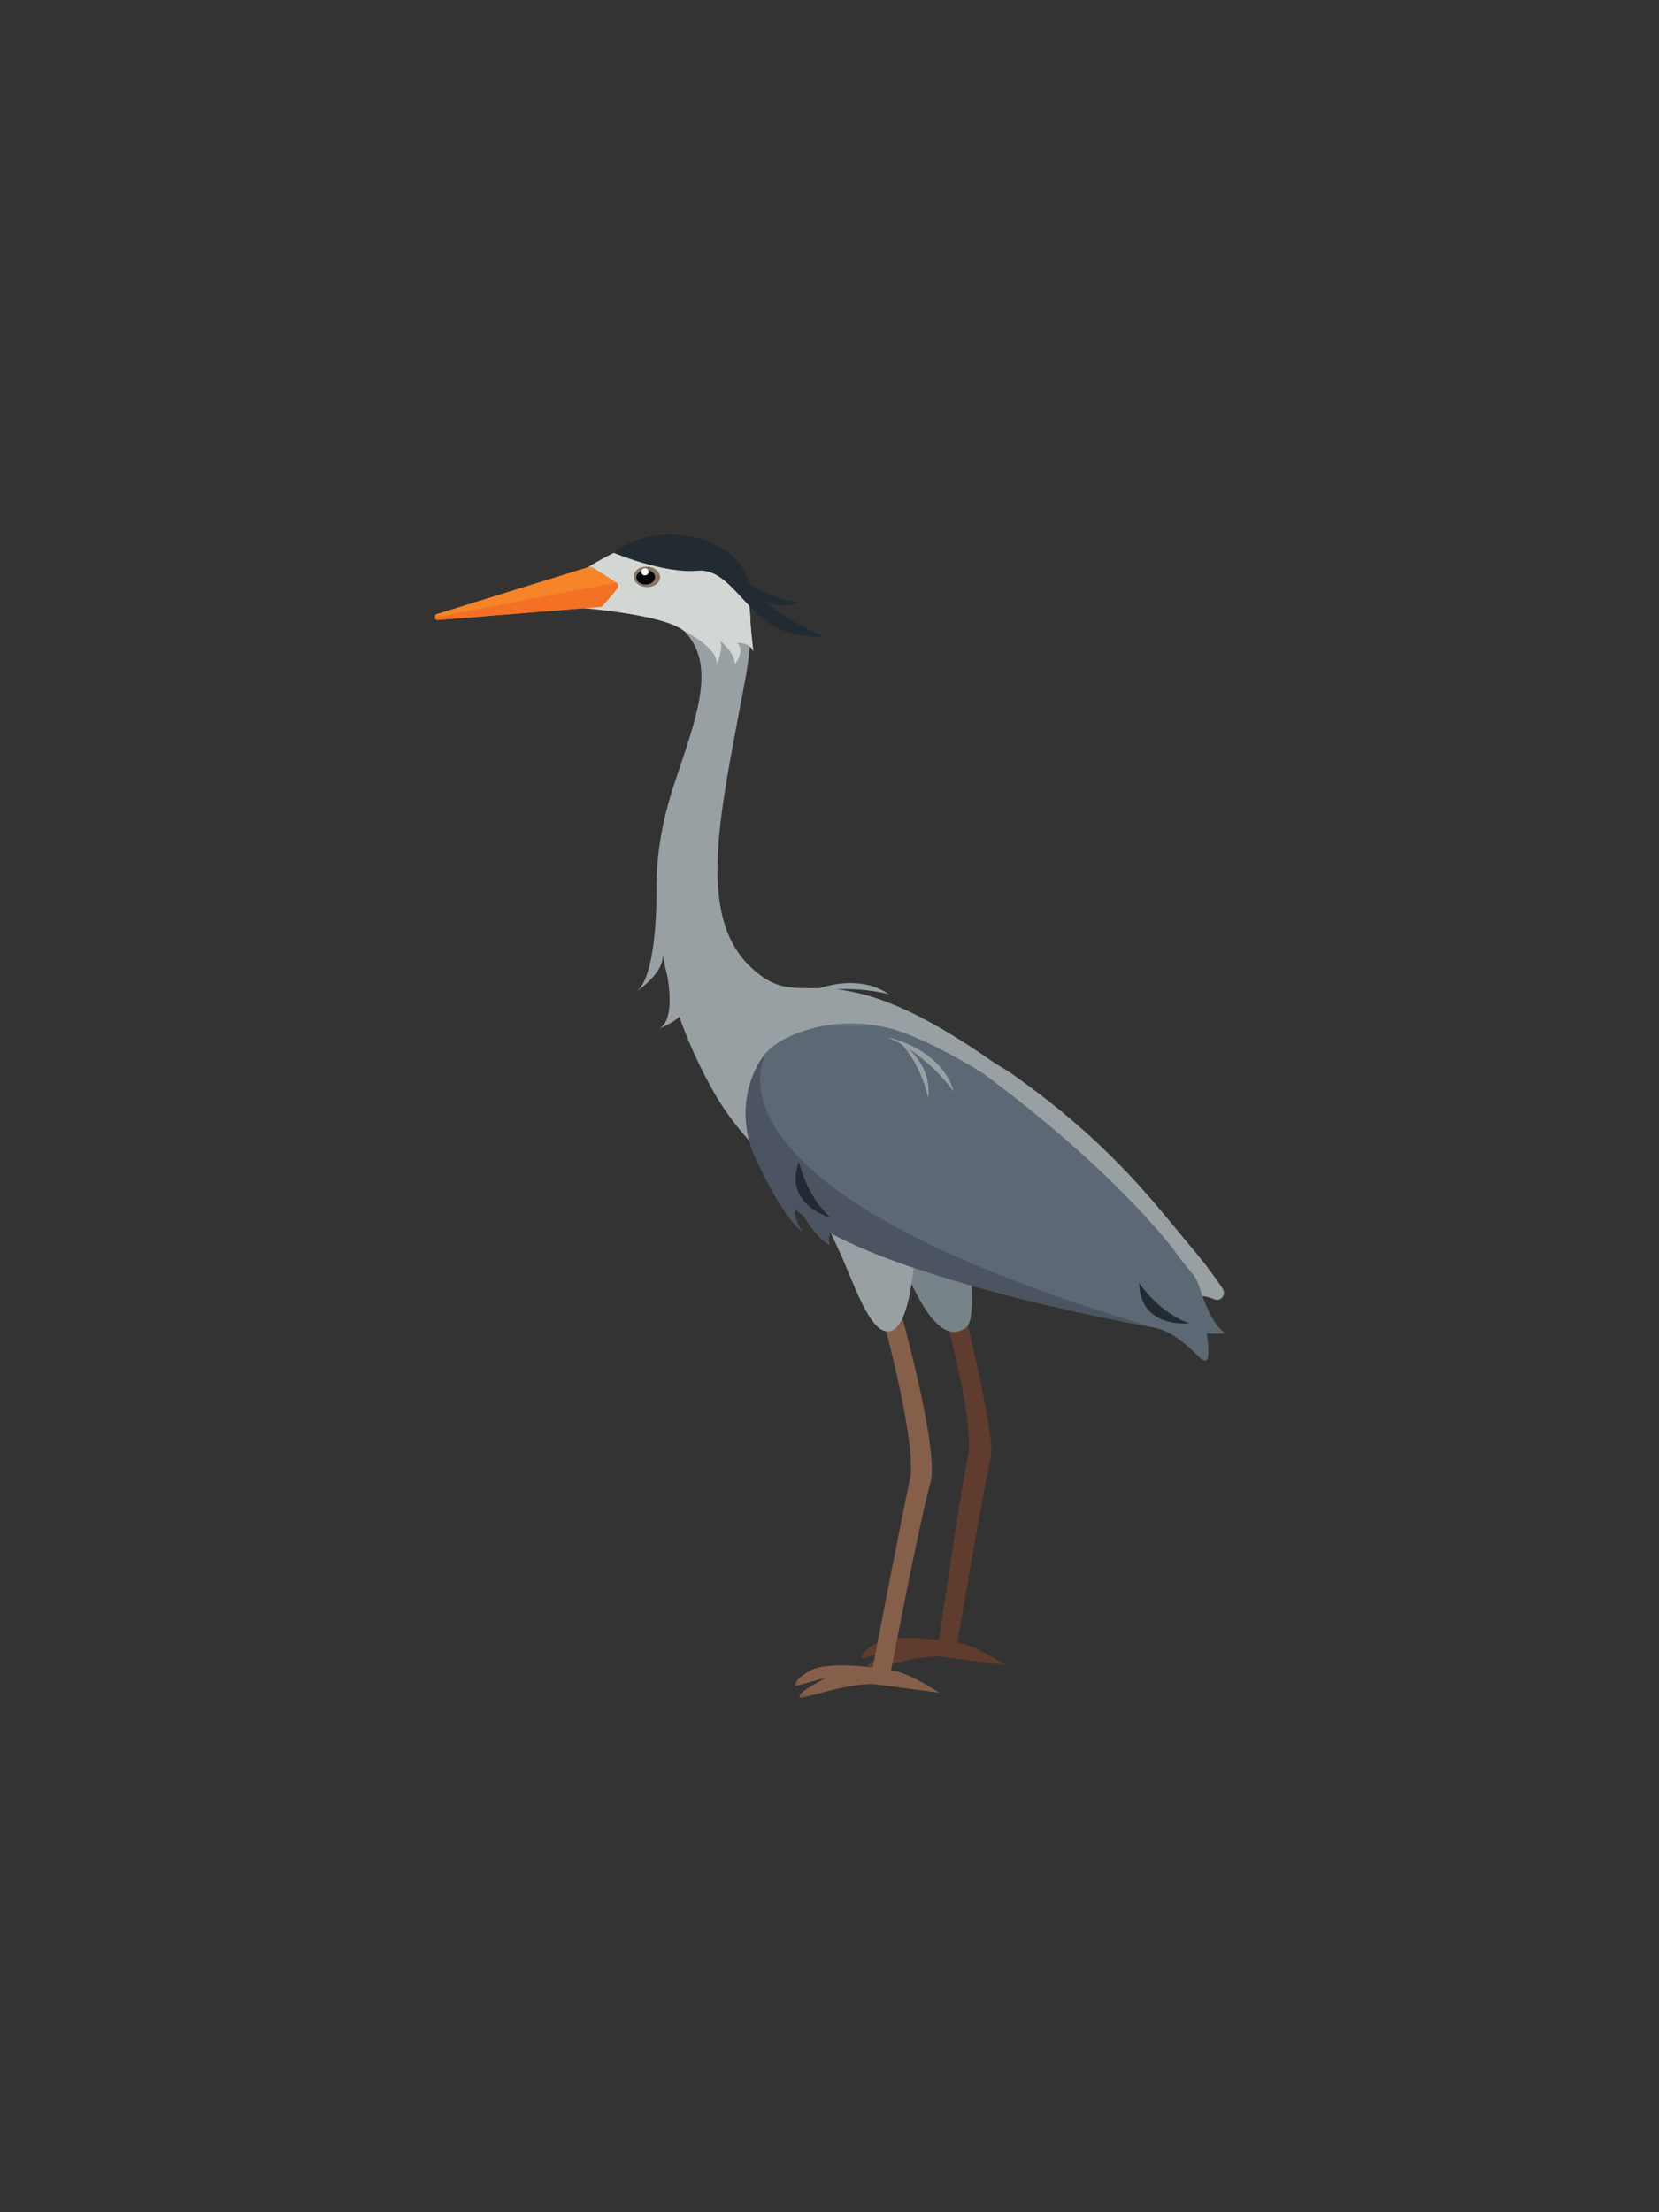 <svg width="450" height="600" viewBox="0 0 450 600" fill="none" xmlns="http://www.w3.org/2000/svg">
<rect x="0" y="0" width="450" height="600" fill="#333333" stroke="none"/>
<path d="M255.516 353.672C255.516 353.672 264.631 385.802 262.558 395.151C260.485 404.5 254.714 444.818 254.714 444.818C254.714 444.818 242.287 442.995 237.563 445.729C232.839 448.458 233.766 449.792 233.766 449.792C233.766 449.792 244.677 446.948 243.433 446.948C243.089 446.948 232.735 452.229 235.146 453.047C235.813 453.265 249.355 448.515 255.86 449.385C263.454 450.401 272.776 451.62 272.776 451.62C272.776 451.62 263.11 445.323 259.662 445.729C259.662 445.729 266.407 405.594 268.771 395.151C270.151 389.057 260.052 349.401 260.052 349.401L255.516 353.672Z" fill="#603C2F"/>
<mask id="mask0_2439_4575" style="mask-type:luminance" maskUnits="userSpaceOnUse" x="215" y="356" width="41" height="105">
<path d="M215.406 356.078H255.359V460.521H215.406V356.078Z" fill="white"/>
</mask>
<g mask="url(#mask0_2439_4575)">
<path d="M239.348 357.099C239.348 357.099 248.885 391.89 246.807 401.245C244.739 410.588 236.729 452.281 236.729 452.281C236.729 452.281 224.302 450.463 219.578 453.198C214.859 455.927 215.781 457.26 215.781 457.26C215.781 457.26 226.692 454.411 225.447 454.411C225.104 454.411 214.744 459.698 217.161 460.51C217.828 460.734 231.369 455.984 237.88 456.854C245.468 457.87 254.791 459.088 254.791 459.088C254.791 459.088 245.13 452.786 241.677 453.198C241.677 453.198 249.442 412.432 252.385 402.146C254.843 393.542 244.432 356.198 244.432 356.198L239.348 357.099Z" fill="#865F4B"/>
</g>
<mask id="mask1_2439_4575" style="mask-type:luminance" maskUnits="userSpaceOnUse" x="153" y="145" width="180" height="210">
<path d="M153.786 145.672H332.552V354.047H153.786V145.672Z" fill="white"/>
</mask>
<g mask="url(#mask1_2439_4575)">
<path d="M185.557 171.13C185.146 170.719 184.599 170.453 184.067 170.162C177.166 166.365 157.156 164.818 157.156 164.818L153.88 157.578C153.88 157.578 170.724 145.011 181.994 145.86C189.5 146.427 202.724 147.922 203.567 168.13C203.583 168.469 203.588 168.813 203.599 169.162V169.182C203.635 171.083 203.567 173.141 203.38 175.375C203.156 178.037 202.765 180.943 202.177 184.12C195.619 219.615 188.396 247.985 203.739 262.401C210.505 268.766 214.984 267.875 222.198 268.037C226.896 266.521 234.567 265.229 241.088 269.646C241.088 269.646 234.916 267.901 226.937 268.328C235.567 269.271 248.057 273.011 269.614 288.198L273.828 290.776C274.932 291.552 276.057 292.365 277.208 293.198C302.583 311.604 313.927 327.38 323.041 338.162C325.088 340.578 326.812 342.771 328.255 344.703C329.63 346.537 330.744 348.141 331.64 349.5L331.708 349.604C332.76 351.198 331.057 353.172 329.317 352.38L329.255 352.354C327.703 351.641 325.984 351.38 324.286 351.594L324.119 351.615C325.333 352.714 324.625 353.406 321.505 353.49C318.432 353.573 313.021 353.068 304.807 351.787C292.364 349.844 277.911 347.229 263.406 343.052C258.338 341.589 253.26 339.938 248.26 338.052C247.25 337.672 246.239 337.281 245.239 336.88C244.333 336.521 243.427 336.156 242.531 335.776C227.771 329.589 213.984 321.208 203.416 309.594C201.448 307.432 199.599 305.167 197.869 302.781C195.989 300.188 194.255 297.453 192.692 294.573C189.151 288.057 186.385 281.761 184.265 275.735C182.234 277.724 178.89 278.891 178.89 278.891C183.364 276.485 181.036 264.917 181.026 264.875C180.51 262.771 180.073 260.708 179.708 258.688C180.521 263.641 172.682 268.896 172.682 268.896C177.672 265.089 178.067 247.438 178.073 242.255C177.859 227.88 181.375 217.182 183.38 211.172C189.088 194.052 194.406 180.104 185.557 171.13Z" fill="#99A0A4"/>
</g>
<path d="M239.333 328.912C239.333 328.912 240.567 332.568 242.526 337.485C242.651 337.787 242.771 338.094 242.896 338.406C244.265 341.792 245.942 345.667 247.776 349.323L247.797 349.38C248.255 350.281 248.718 351.172 249.187 352.037C252.703 358.511 256.416 361.974 259.76 361.115C261.656 360.63 262.864 360.016 263.333 357.078C263.838 353.891 263.718 349.875 263.422 346.375C263.047 341.917 262.385 338.307 262.385 338.307L239.333 328.912Z" fill="#788389"/>
<path d="M153.88 157.578L157.156 164.818C157.156 164.818 177.166 166.365 184.067 170.162C184.599 170.453 185.093 170.776 185.557 171.13C185.557 171.13 194.567 175.401 194.448 180.156C194.448 180.156 196.422 175.36 195.26 173.724C195.38 173.818 199.276 176.849 199.364 180.156C199.364 180.156 202.26 176.287 199.927 174.417C199.927 174.417 201.948 174.13 203.38 175.375C203.765 175.708 204.109 176.156 204.359 176.75C204.359 176.75 203.771 171.511 203.599 169.182V169.162C203.562 168.641 203.547 168.271 203.567 168.136V168.13C202.724 147.922 189.5 146.427 181.994 145.86C170.724 145.011 153.88 157.578 153.88 157.578Z" fill="#D3D7D4"/>
<path d="M225.177 334C225.177 334 226.114 336.094 227.547 339.115C231.359 347.141 235.859 362.057 241.328 361.068C245.104 360.385 246.786 352.188 247.599 345.688C247.661 345.177 247.718 344.677 247.776 344.188C248.093 341.255 248.218 338.792 248.265 337.688C248.281 337.286 248.286 337.068 248.286 337.068L245.239 336.661L242.896 336.354L225.177 334Z" fill="#99A0A4"/>
<path d="M207.058 162.61C207.417 162.86 207.797 163.104 208.198 163.328C211.662 165.276 216.896 163.328 216.896 163.328C211.703 163.229 205.891 160.021 203.787 158.75C203.183 157.828 202.667 156.87 202.282 155.875C198.328 145.729 178.74 140.516 166.495 149.943C166.495 149.943 180.146 155.672 189.235 154.787C198.328 153.901 203.006 168.735 213.808 171.458C222.724 173.708 223.032 172.37 223.032 172.37C223.032 172.37 213.453 168.75 207.058 162.61Z" fill="#222A32"/>
<mask id="mask2_2439_4575" style="mask-type:luminance" maskUnits="userSpaceOnUse" x="117" y="153" width="51" height="17">
<path d="M117.661 153.333H168V169.333H117.661V153.333Z" fill="white"/>
</mask>
<g mask="url(#mask2_2439_4575)">
<path d="M167.443 159.63L163.495 164.276C163.344 164.458 163.136 164.573 162.901 164.589L118.703 168.156C118.24 168.193 117.953 167.818 117.906 167.422C117.854 167.057 118.005 166.672 118.417 166.547L159.886 153.703C160.125 153.63 160.386 153.661 160.61 153.802L167.198 157.99L167.401 158.167C167.761 158.562 167.792 159.208 167.443 159.63Z" fill="#F68428"/>
</g>
<mask id="mask3_2439_4575" style="mask-type:luminance" maskUnits="userSpaceOnUse" x="117" y="157" width="51" height="13">
<path d="M117.661 157.333H168V169.333H117.661V157.333Z" fill="white"/>
</mask>
<g mask="url(#mask3_2439_4575)">
<path d="M118.646 168.156C118.214 168.156 117.948 167.802 117.906 167.422L167.198 157.99L167.401 158.167C167.589 158.375 167.688 158.651 167.688 158.927C167.688 159.177 167.609 159.427 167.443 159.63L163.495 164.276C163.344 164.458 163.135 164.573 162.901 164.589L158.578 164.938L118.703 168.156C118.682 168.156 118.661 168.156 118.646 168.156Z" fill="#F47025"/>
</g>
<path d="M179.031 156.661C178.942 158.193 177.27 159.338 175.291 159.224C173.317 159.114 171.786 157.786 171.869 156.26C171.958 154.734 173.625 153.583 175.604 153.698C177.583 153.807 179.114 155.135 179.031 156.661Z" fill="#887666"/>
<path d="M177.683 156.479C177.724 157.563 176.62 158.485 175.219 158.537C173.818 158.594 172.652 157.755 172.605 156.672C172.563 155.594 173.667 154.672 175.068 154.62C176.469 154.563 177.641 155.396 177.683 156.479Z" fill="#040606"/>
<path d="M175.849 154.745C176.036 155.25 175.781 155.813 175.276 156.005C174.771 156.193 174.208 155.943 174.016 155.432C173.828 154.927 174.083 154.365 174.589 154.177C175.094 153.984 175.656 154.24 175.849 154.745Z" fill="white"/>
<mask id="mask4_2439_4575" style="mask-type:luminance" maskUnits="userSpaceOnUse" x="201" y="277" width="132" height="93">
<path d="M201.864 277.333H332.552V369.333H201.864V277.333Z" fill="white"/>
</mask>
<g mask="url(#mask4_2439_4575)">
<path d="M207.926 285.391L207.932 285.385C209.713 283.312 212.629 281.677 215.838 280.401C225.853 276.422 236.968 276.656 246.932 280.792C257.333 285.104 266.192 290.833 266.78 291.219L266.807 291.24C267.869 292.021 268.942 292.823 270.046 293.661C294.353 312.083 309.182 327.531 317.911 338.318C319.874 341.088 321.671 343.365 322.984 344.88C324.786 346.969 325.083 348.25 325.739 350.401H325.744C325.744 350.401 328.817 359.948 332.551 361.583C332.551 361.583 329.807 361.917 327.338 361.588C327.937 366.12 328.176 369.719 326.437 369.026C325.567 368.682 319.348 361.094 312.968 360.057L312.906 360.047C310.067 359.568 252.234 349.125 225.077 334.344C224.379 336.828 225.176 337.687 225.176 337.687C222.077 336.203 219.65 332.396 218.02 329.849C217.734 329.63 217.452 329.411 217.182 329.187C216.676 328.776 216.182 328.354 215.708 327.937C215.176 330.932 217.577 334 217.577 334C212.989 330.526 207.624 319.776 205.458 315.146C205.098 314.427 204.77 313.708 204.478 312.995L204.468 312.984H204.473C204.02 311.885 203.64 310.802 203.333 309.729C200.296 299.036 204.171 289.745 207.926 285.391Z" fill="#5C6873"/>
</g>
<path d="M240.802 281.328C240.802 281.328 255.369 284.276 258.734 296.141C258.734 296.141 252.067 286.333 240.802 281.328Z" fill="#99A0A4"/>
<path d="M243.781 282.385C243.781 282.385 253.036 287.771 251.75 297.875C251.75 297.875 250.104 288.708 243.781 282.385Z" fill="#99A0A4"/>
<path d="M322.563 358.901C322.563 358.901 309.276 360.458 308.995 348.047C308.995 348.047 314.365 356.005 322.563 358.901Z" fill="#222A32"/>
<path d="M225.281 330.25C225.281 330.25 212.37 326.755 216.724 315.13C216.724 315.13 218.745 324.511 225.281 330.25Z" fill="#222A32"/>
<path d="M312.969 360.057L312.907 360.047C310.73 359.682 276.068 353.427 247.808 343.844C239.453 341.005 231.646 337.88 225.417 334.526C225.302 334.469 225.188 334.406 225.078 334.344C224.865 335.099 224.792 335.708 224.792 336.182C224.792 337.271 225.177 337.688 225.177 337.688C222.078 336.203 219.651 332.396 218.021 329.849C217.735 329.63 217.453 329.411 217.183 329.188C216.677 328.776 216.183 328.354 215.709 327.938C215.657 328.24 215.631 328.536 215.631 328.833C215.631 331.51 217.578 334 217.578 334C212.99 330.526 207.625 319.776 205.459 315.146C205.099 314.427 204.771 313.708 204.479 312.995L204.469 312.984H204.474C204.021 311.885 203.641 310.802 203.334 309.729C202.568 307.036 202.245 304.427 202.245 301.969C202.24 294.667 205.12 288.646 207.927 285.391C207.532 286.005 184.943 322.224 312.969 360.057ZM225.282 330.25C218.745 324.51 216.724 315.13 216.724 315.13C212.37 326.755 225.282 330.25 225.282 330.25Z" fill="#4B5460"/>
<path d="M225.281 330.25C225.281 330.25 212.37 326.755 216.724 315.13C216.724 315.13 218.745 324.511 225.281 330.25Z" fill="#222A32"/>
</svg>

